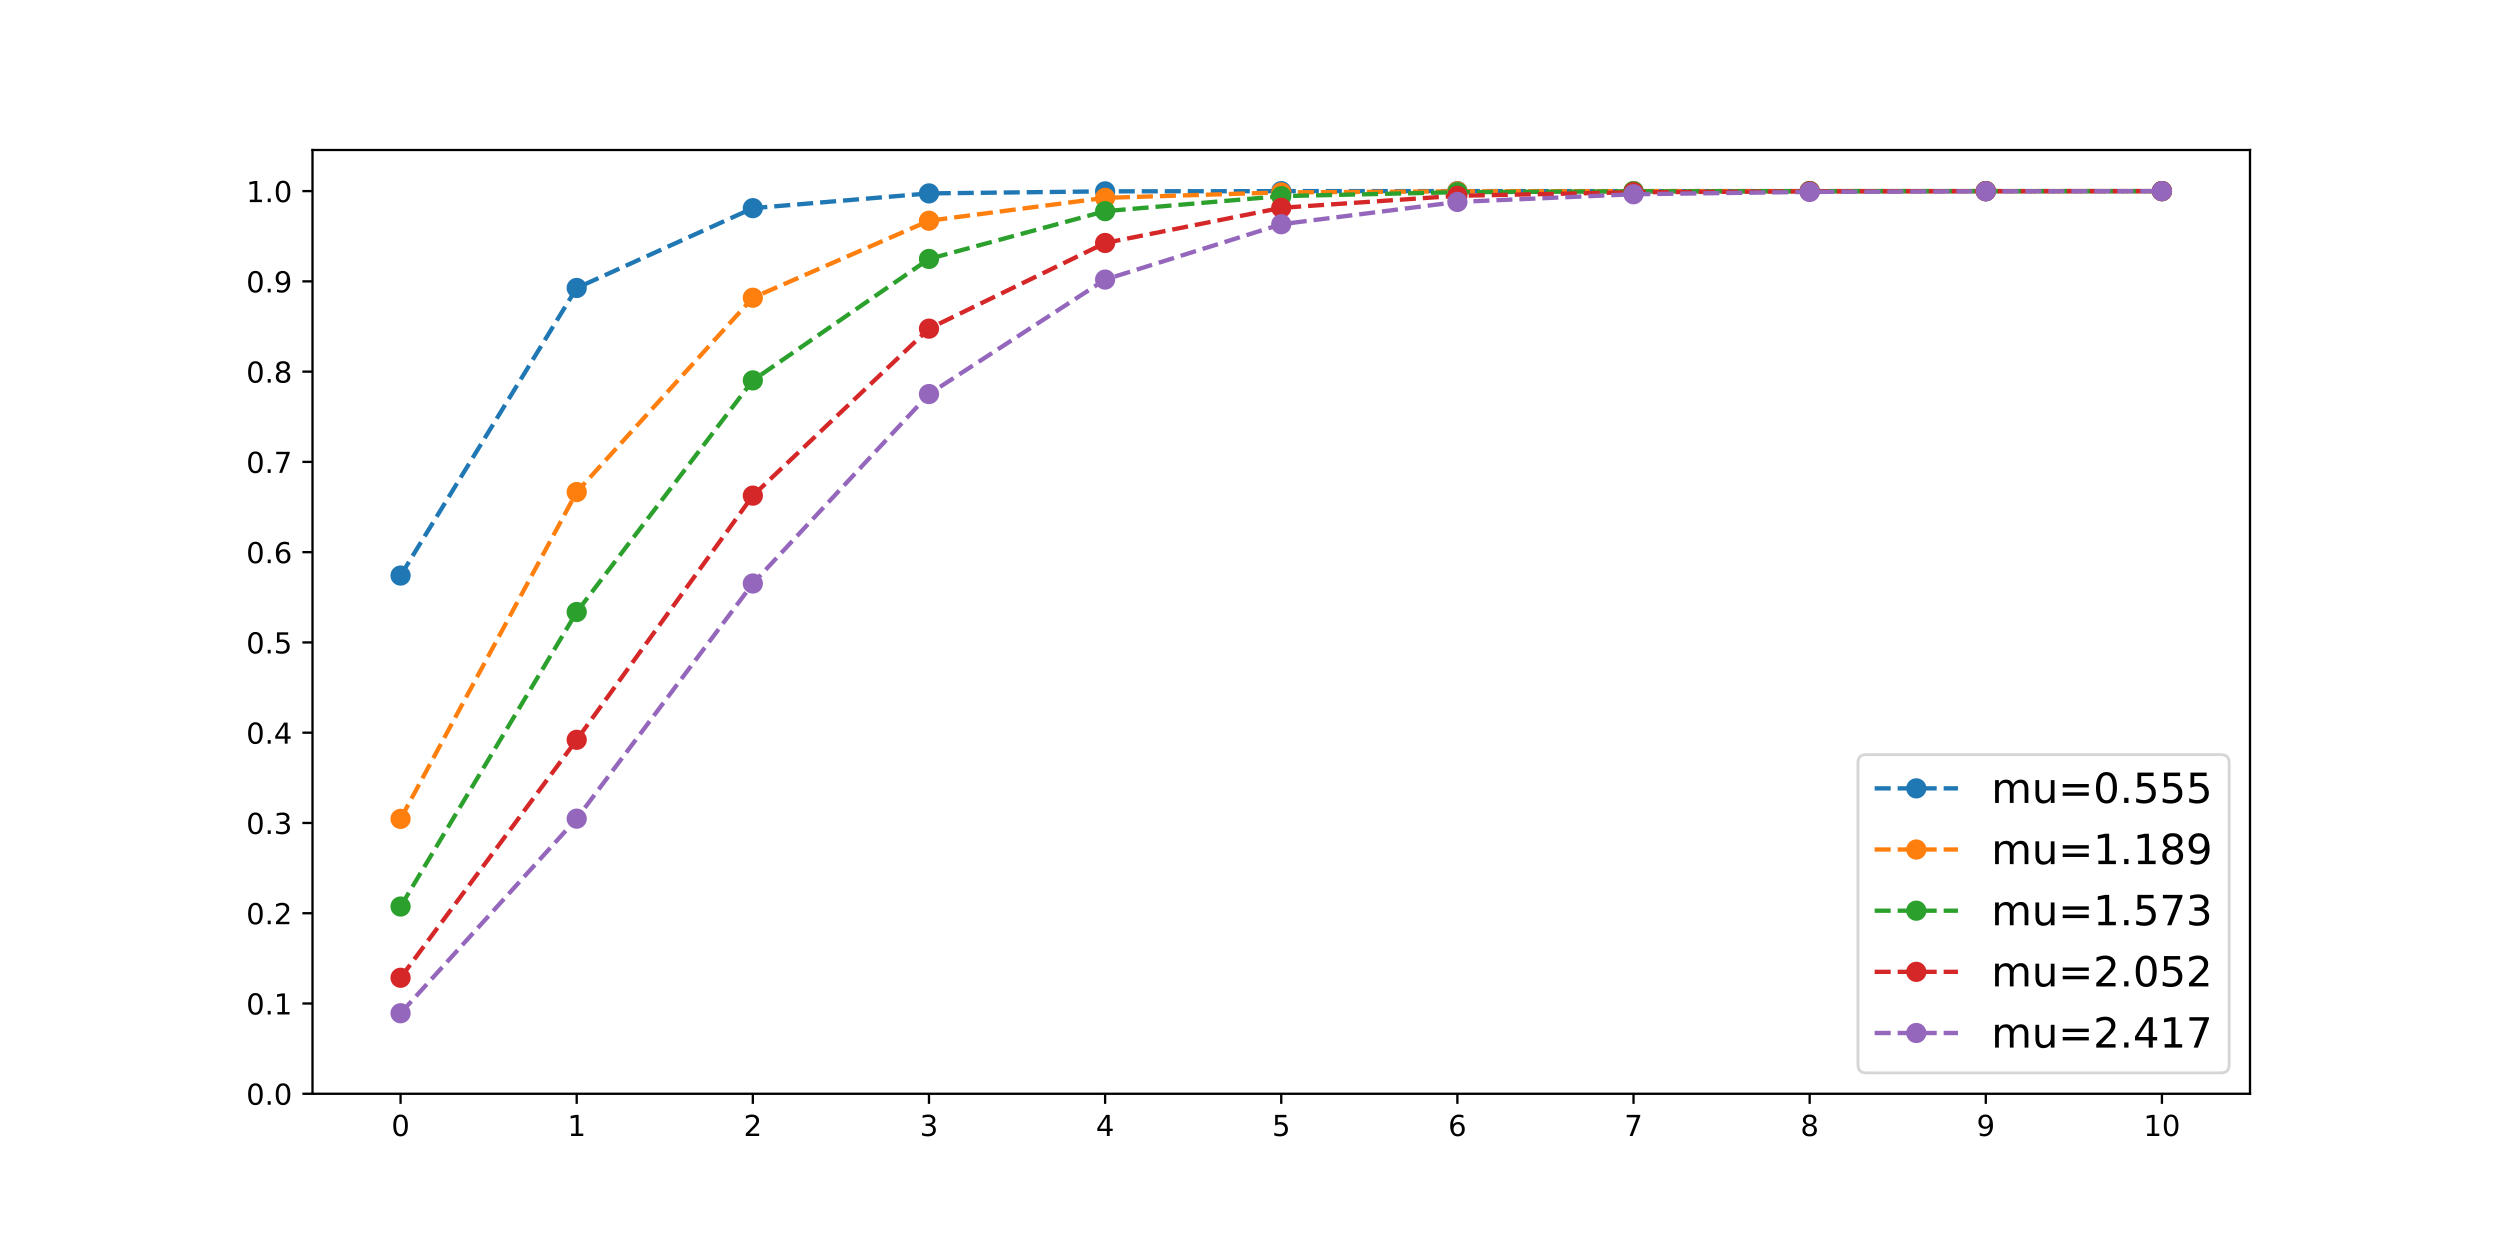 <?xml version="1.0" encoding="utf-8" standalone="no"?>
<!DOCTYPE svg PUBLIC "-//W3C//DTD SVG 1.1//EN"
  "http://www.w3.org/Graphics/SVG/1.1/DTD/svg11.dtd">
<!-- Created with matplotlib (http://matplotlib.org/) -->
<svg height="432pt" version="1.1" viewBox="0 0 864 432" width="864pt" xmlns="http://www.w3.org/2000/svg" xmlns:xlink="http://www.w3.org/1999/xlink">
 <defs>
  <style type="text/css">
*{stroke-linecap:butt;stroke-linejoin:round;}
  </style>
 </defs>
 <g id="figure_1">
  <g id="patch_1">
   <path d="M 0 432 
L 864 432 
L 864 0 
L 0 0 
z
" style="fill:#ffffff;"/>
  </g>
  <g id="axes_1">
   <g id="patch_2">
    <path d="M 108 378 
L 777.6 378 
L 777.6 51.84 
L 108 51.84 
z
" style="fill:#ffffff;"/>
   </g>
   <g id="matplotlib.axis_1">
    <g id="xtick_1">
     <g id="line2d_1">
      <defs>
       <path d="M 0 0 
L 0 3.5 
" id="m559040e10b" style="stroke:#000000;stroke-width:0.8;"/>
      </defs>
      <g>
       <use style="stroke:#000000;stroke-width:0.8;" x="138.436" xlink:href="#m559040e10b" y="378"/>
      </g>
     </g>
     <g id="text_1">
      <!-- 0 -->
      <defs>
       <path d="M 31.781 66.406 
Q 24.172 66.406 20.328 58.906 
Q 16.5 51.422 16.5 36.375 
Q 16.5 21.391 20.328 13.891 
Q 24.172 6.391 31.781 6.391 
Q 39.453 6.391 43.281 13.891 
Q 47.125 21.391 47.125 36.375 
Q 47.125 51.422 43.281 58.906 
Q 39.453 66.406 31.781 66.406 
z
M 31.781 74.219 
Q 44.047 74.219 50.516 64.516 
Q 56.984 54.828 56.984 36.375 
Q 56.984 17.969 50.516 8.266 
Q 44.047 -1.422 31.781 -1.422 
Q 19.531 -1.422 13.062 8.266 
Q 6.594 17.969 6.594 36.375 
Q 6.594 54.828 13.062 64.516 
Q 19.531 74.219 31.781 74.219 
z
" id="DejaVuSans-30"/>
      </defs>
      <g transform="translate(135.255 392.598)scale(0.1 -0.1)">
       <use xlink:href="#DejaVuSans-30"/>
      </g>
     </g>
    </g>
    <g id="xtick_2">
     <g id="line2d_2">
      <g>
       <use style="stroke:#000000;stroke-width:0.8;" x="199.309" xlink:href="#m559040e10b" y="378"/>
      </g>
     </g>
     <g id="text_2">
      <!-- 1 -->
      <defs>
       <path d="M 12.406 8.297 
L 28.516 8.297 
L 28.516 63.922 
L 10.984 60.406 
L 10.984 69.391 
L 28.422 72.906 
L 38.281 72.906 
L 38.281 8.297 
L 54.391 8.297 
L 54.391 0 
L 12.406 0 
z
" id="DejaVuSans-31"/>
      </defs>
      <g transform="translate(196.128 392.598)scale(0.1 -0.1)">
       <use xlink:href="#DejaVuSans-31"/>
      </g>
     </g>
    </g>
    <g id="xtick_3">
     <g id="line2d_3">
      <g>
       <use style="stroke:#000000;stroke-width:0.8;" x="260.182" xlink:href="#m559040e10b" y="378"/>
      </g>
     </g>
     <g id="text_3">
      <!-- 2 -->
      <defs>
       <path d="M 19.188 8.297 
L 53.609 8.297 
L 53.609 0 
L 7.328 0 
L 7.328 8.297 
Q 12.938 14.109 22.625 23.891 
Q 32.328 33.688 34.812 36.531 
Q 39.547 41.844 41.422 45.531 
Q 43.312 49.219 43.312 52.781 
Q 43.312 58.594 39.234 62.25 
Q 35.156 65.922 28.609 65.922 
Q 23.969 65.922 18.812 64.312 
Q 13.672 62.703 7.812 59.422 
L 7.812 69.391 
Q 13.766 71.781 18.938 73 
Q 24.125 74.219 28.422 74.219 
Q 39.75 74.219 46.484 68.547 
Q 53.219 62.891 53.219 53.422 
Q 53.219 48.922 51.531 44.891 
Q 49.859 40.875 45.406 35.406 
Q 44.188 33.984 37.641 27.219 
Q 31.109 20.453 19.188 8.297 
z
" id="DejaVuSans-32"/>
      </defs>
      <g transform="translate(257.001 392.598)scale(0.1 -0.1)">
       <use xlink:href="#DejaVuSans-32"/>
      </g>
     </g>
    </g>
    <g id="xtick_4">
     <g id="line2d_4">
      <g>
       <use style="stroke:#000000;stroke-width:0.8;" x="321.055" xlink:href="#m559040e10b" y="378"/>
      </g>
     </g>
     <g id="text_4">
      <!-- 3 -->
      <defs>
       <path d="M 40.578 39.312 
Q 47.656 37.797 51.625 33 
Q 55.609 28.219 55.609 21.188 
Q 55.609 10.406 48.188 4.484 
Q 40.766 -1.422 27.094 -1.422 
Q 22.516 -1.422 17.656 -0.516 
Q 12.797 0.391 7.625 2.203 
L 7.625 11.719 
Q 11.719 9.328 16.594 8.109 
Q 21.484 6.891 26.812 6.891 
Q 36.078 6.891 40.938 10.547 
Q 45.797 14.203 45.797 21.188 
Q 45.797 27.641 41.281 31.266 
Q 36.766 34.906 28.719 34.906 
L 20.219 34.906 
L 20.219 43.016 
L 29.109 43.016 
Q 36.375 43.016 40.234 45.922 
Q 44.094 48.828 44.094 54.297 
Q 44.094 59.906 40.109 62.906 
Q 36.141 65.922 28.719 65.922 
Q 24.656 65.922 20.016 65.031 
Q 15.375 64.156 9.812 62.312 
L 9.812 71.094 
Q 15.438 72.656 20.344 73.438 
Q 25.25 74.219 29.594 74.219 
Q 40.828 74.219 47.359 69.109 
Q 53.906 64.016 53.906 55.328 
Q 53.906 49.266 50.438 45.094 
Q 46.969 40.922 40.578 39.312 
z
" id="DejaVuSans-33"/>
      </defs>
      <g transform="translate(317.873 392.598)scale(0.1 -0.1)">
       <use xlink:href="#DejaVuSans-33"/>
      </g>
     </g>
    </g>
    <g id="xtick_5">
     <g id="line2d_5">
      <g>
       <use style="stroke:#000000;stroke-width:0.8;" x="381.927" xlink:href="#m559040e10b" y="378"/>
      </g>
     </g>
     <g id="text_5">
      <!-- 4 -->
      <defs>
       <path d="M 37.797 64.312 
L 12.891 25.391 
L 37.797 25.391 
z
M 35.203 72.906 
L 47.609 72.906 
L 47.609 25.391 
L 58.016 25.391 
L 58.016 17.188 
L 47.609 17.188 
L 47.609 0 
L 37.797 0 
L 37.797 17.188 
L 4.891 17.188 
L 4.891 26.703 
z
" id="DejaVuSans-34"/>
      </defs>
      <g transform="translate(378.746 392.598)scale(0.1 -0.1)">
       <use xlink:href="#DejaVuSans-34"/>
      </g>
     </g>
    </g>
    <g id="xtick_6">
     <g id="line2d_6">
      <g>
       <use style="stroke:#000000;stroke-width:0.8;" x="442.8" xlink:href="#m559040e10b" y="378"/>
      </g>
     </g>
     <g id="text_6">
      <!-- 5 -->
      <defs>
       <path d="M 10.797 72.906 
L 49.516 72.906 
L 49.516 64.594 
L 19.828 64.594 
L 19.828 46.734 
Q 21.969 47.469 24.109 47.828 
Q 26.266 48.188 28.422 48.188 
Q 40.625 48.188 47.75 41.5 
Q 54.891 34.812 54.891 23.391 
Q 54.891 11.625 47.562 5.094 
Q 40.234 -1.422 26.906 -1.422 
Q 22.312 -1.422 17.547 -0.641 
Q 12.797 0.141 7.719 1.703 
L 7.719 11.625 
Q 12.109 9.234 16.797 8.062 
Q 21.484 6.891 26.703 6.891 
Q 35.156 6.891 40.078 11.328 
Q 45.016 15.766 45.016 23.391 
Q 45.016 31 40.078 35.438 
Q 35.156 39.891 26.703 39.891 
Q 22.75 39.891 18.812 39.016 
Q 14.891 38.141 10.797 36.281 
z
" id="DejaVuSans-35"/>
      </defs>
      <g transform="translate(439.619 392.598)scale(0.1 -0.1)">
       <use xlink:href="#DejaVuSans-35"/>
      </g>
     </g>
    </g>
    <g id="xtick_7">
     <g id="line2d_7">
      <g>
       <use style="stroke:#000000;stroke-width:0.8;" x="503.673" xlink:href="#m559040e10b" y="378"/>
      </g>
     </g>
     <g id="text_7">
      <!-- 6 -->
      <defs>
       <path d="M 33.016 40.375 
Q 26.375 40.375 22.484 35.828 
Q 18.609 31.297 18.609 23.391 
Q 18.609 15.531 22.484 10.953 
Q 26.375 6.391 33.016 6.391 
Q 39.656 6.391 43.531 10.953 
Q 47.406 15.531 47.406 23.391 
Q 47.406 31.297 43.531 35.828 
Q 39.656 40.375 33.016 40.375 
z
M 52.594 71.297 
L 52.594 62.312 
Q 48.875 64.062 45.094 64.984 
Q 41.312 65.922 37.594 65.922 
Q 27.828 65.922 22.672 59.328 
Q 17.531 52.734 16.797 39.406 
Q 19.672 43.656 24.016 45.922 
Q 28.375 48.188 33.594 48.188 
Q 44.578 48.188 50.953 41.516 
Q 57.328 34.859 57.328 23.391 
Q 57.328 12.156 50.688 5.359 
Q 44.047 -1.422 33.016 -1.422 
Q 20.359 -1.422 13.672 8.266 
Q 6.984 17.969 6.984 36.375 
Q 6.984 53.656 15.188 63.938 
Q 23.391 74.219 37.203 74.219 
Q 40.922 74.219 44.703 73.484 
Q 48.484 72.75 52.594 71.297 
z
" id="DejaVuSans-36"/>
      </defs>
      <g transform="translate(500.491 392.598)scale(0.1 -0.1)">
       <use xlink:href="#DejaVuSans-36"/>
      </g>
     </g>
    </g>
    <g id="xtick_8">
     <g id="line2d_8">
      <g>
       <use style="stroke:#000000;stroke-width:0.8;" x="564.545" xlink:href="#m559040e10b" y="378"/>
      </g>
     </g>
     <g id="text_8">
      <!-- 7 -->
      <defs>
       <path d="M 8.203 72.906 
L 55.078 72.906 
L 55.078 68.703 
L 28.609 0 
L 18.312 0 
L 43.219 64.594 
L 8.203 64.594 
z
" id="DejaVuSans-37"/>
      </defs>
      <g transform="translate(561.364 392.598)scale(0.1 -0.1)">
       <use xlink:href="#DejaVuSans-37"/>
      </g>
     </g>
    </g>
    <g id="xtick_9">
     <g id="line2d_9">
      <g>
       <use style="stroke:#000000;stroke-width:0.8;" x="625.418" xlink:href="#m559040e10b" y="378"/>
      </g>
     </g>
     <g id="text_9">
      <!-- 8 -->
      <defs>
       <path d="M 31.781 34.625 
Q 24.75 34.625 20.719 30.859 
Q 16.703 27.094 16.703 20.516 
Q 16.703 13.922 20.719 10.156 
Q 24.75 6.391 31.781 6.391 
Q 38.812 6.391 42.859 10.172 
Q 46.922 13.969 46.922 20.516 
Q 46.922 27.094 42.891 30.859 
Q 38.875 34.625 31.781 34.625 
z
M 21.922 38.812 
Q 15.578 40.375 12.031 44.719 
Q 8.5 49.078 8.5 55.328 
Q 8.5 64.062 14.719 69.141 
Q 20.953 74.219 31.781 74.219 
Q 42.672 74.219 48.875 69.141 
Q 55.078 64.062 55.078 55.328 
Q 55.078 49.078 51.531 44.719 
Q 48 40.375 41.703 38.812 
Q 48.828 37.156 52.797 32.312 
Q 56.781 27.484 56.781 20.516 
Q 56.781 9.906 50.312 4.234 
Q 43.844 -1.422 31.781 -1.422 
Q 19.734 -1.422 13.25 4.234 
Q 6.781 9.906 6.781 20.516 
Q 6.781 27.484 10.781 32.312 
Q 14.797 37.156 21.922 38.812 
z
M 18.312 54.391 
Q 18.312 48.734 21.844 45.562 
Q 25.391 42.391 31.781 42.391 
Q 38.141 42.391 41.719 45.562 
Q 45.312 48.734 45.312 54.391 
Q 45.312 60.062 41.719 63.234 
Q 38.141 66.406 31.781 66.406 
Q 25.391 66.406 21.844 63.234 
Q 18.312 60.062 18.312 54.391 
z
" id="DejaVuSans-38"/>
      </defs>
      <g transform="translate(622.237 392.598)scale(0.1 -0.1)">
       <use xlink:href="#DejaVuSans-38"/>
      </g>
     </g>
    </g>
    <g id="xtick_10">
     <g id="line2d_10">
      <g>
       <use style="stroke:#000000;stroke-width:0.8;" x="686.291" xlink:href="#m559040e10b" y="378"/>
      </g>
     </g>
     <g id="text_10">
      <!-- 9 -->
      <defs>
       <path d="M 10.984 1.516 
L 10.984 10.5 
Q 14.703 8.734 18.5 7.812 
Q 22.312 6.891 25.984 6.891 
Q 35.75 6.891 40.891 13.453 
Q 46.047 20.016 46.781 33.406 
Q 43.953 29.203 39.594 26.953 
Q 35.25 24.703 29.984 24.703 
Q 19.047 24.703 12.672 31.312 
Q 6.297 37.938 6.297 49.422 
Q 6.297 60.641 12.938 67.422 
Q 19.578 74.219 30.609 74.219 
Q 43.266 74.219 49.922 64.516 
Q 56.594 54.828 56.594 36.375 
Q 56.594 19.141 48.406 8.859 
Q 40.234 -1.422 26.422 -1.422 
Q 22.703 -1.422 18.891 -0.688 
Q 15.094 0.047 10.984 1.516 
z
M 30.609 32.422 
Q 37.25 32.422 41.125 36.953 
Q 45.016 41.5 45.016 49.422 
Q 45.016 57.281 41.125 61.844 
Q 37.25 66.406 30.609 66.406 
Q 23.969 66.406 20.094 61.844 
Q 16.219 57.281 16.219 49.422 
Q 16.219 41.5 20.094 36.953 
Q 23.969 32.422 30.609 32.422 
z
" id="DejaVuSans-39"/>
      </defs>
      <g transform="translate(683.11 392.598)scale(0.1 -0.1)">
       <use xlink:href="#DejaVuSans-39"/>
      </g>
     </g>
    </g>
    <g id="xtick_11">
     <g id="line2d_11">
      <g>
       <use style="stroke:#000000;stroke-width:0.8;" x="747.164" xlink:href="#m559040e10b" y="378"/>
      </g>
     </g>
     <g id="text_11">
      <!-- 10 -->
      <g transform="translate(740.801 392.598)scale(0.1 -0.1)">
       <use xlink:href="#DejaVuSans-31"/>
       <use x="63.623" xlink:href="#DejaVuSans-30"/>
      </g>
     </g>
    </g>
   </g>
   <g id="matplotlib.axis_2">
    <g id="ytick_1">
     <g id="line2d_12">
      <defs>
       <path d="M 0 0 
L -3.5 0 
" id="m3cfc281a8f" style="stroke:#000000;stroke-width:0.8;"/>
      </defs>
      <g>
       <use style="stroke:#000000;stroke-width:0.8;" x="108" xlink:href="#m3cfc281a8f" y="378"/>
      </g>
     </g>
     <g id="text_12">
      <!-- 0.0 -->
      <defs>
       <path d="M 10.688 12.406 
L 21 12.406 
L 21 0 
L 10.688 0 
z
" id="DejaVuSans-2e"/>
      </defs>
      <g transform="translate(85.097 381.799)scale(0.1 -0.1)">
       <use xlink:href="#DejaVuSans-30"/>
       <use x="63.623" xlink:href="#DejaVuSans-2e"/>
       <use x="95.41" xlink:href="#DejaVuSans-30"/>
      </g>
     </g>
    </g>
    <g id="ytick_2">
     <g id="line2d_13">
      <g>
       <use style="stroke:#000000;stroke-width:0.8;" x="108" xlink:href="#m3cfc281a8f" y="346.805"/>
      </g>
     </g>
     <g id="text_13">
      <!-- 0.1 -->
      <g transform="translate(85.097 350.604)scale(0.1 -0.1)">
       <use xlink:href="#DejaVuSans-30"/>
       <use x="63.623" xlink:href="#DejaVuSans-2e"/>
       <use x="95.41" xlink:href="#DejaVuSans-31"/>
      </g>
     </g>
    </g>
    <g id="ytick_3">
     <g id="line2d_14">
      <g>
       <use style="stroke:#000000;stroke-width:0.8;" x="108" xlink:href="#m3cfc281a8f" y="315.609"/>
      </g>
     </g>
     <g id="text_14">
      <!-- 0.2 -->
      <g transform="translate(85.097 319.409)scale(0.1 -0.1)">
       <use xlink:href="#DejaVuSans-30"/>
       <use x="63.623" xlink:href="#DejaVuSans-2e"/>
       <use x="95.41" xlink:href="#DejaVuSans-32"/>
      </g>
     </g>
    </g>
    <g id="ytick_4">
     <g id="line2d_15">
      <g>
       <use style="stroke:#000000;stroke-width:0.8;" x="108" xlink:href="#m3cfc281a8f" y="284.414"/>
      </g>
     </g>
     <g id="text_15">
      <!-- 0.3 -->
      <g transform="translate(85.097 288.213)scale(0.1 -0.1)">
       <use xlink:href="#DejaVuSans-30"/>
       <use x="63.623" xlink:href="#DejaVuSans-2e"/>
       <use x="95.41" xlink:href="#DejaVuSans-33"/>
      </g>
     </g>
    </g>
    <g id="ytick_5">
     <g id="line2d_16">
      <g>
       <use style="stroke:#000000;stroke-width:0.8;" x="108" xlink:href="#m3cfc281a8f" y="253.219"/>
      </g>
     </g>
     <g id="text_16">
      <!-- 0.4 -->
      <g transform="translate(85.097 257.018)scale(0.1 -0.1)">
       <use xlink:href="#DejaVuSans-30"/>
       <use x="63.623" xlink:href="#DejaVuSans-2e"/>
       <use x="95.41" xlink:href="#DejaVuSans-34"/>
      </g>
     </g>
    </g>
    <g id="ytick_6">
     <g id="line2d_17">
      <g>
       <use style="stroke:#000000;stroke-width:0.8;" x="108" xlink:href="#m3cfc281a8f" y="222.023"/>
      </g>
     </g>
     <g id="text_17">
      <!-- 0.5 -->
      <g transform="translate(85.097 225.822)scale(0.1 -0.1)">
       <use xlink:href="#DejaVuSans-30"/>
       <use x="63.623" xlink:href="#DejaVuSans-2e"/>
       <use x="95.41" xlink:href="#DejaVuSans-35"/>
      </g>
     </g>
    </g>
    <g id="ytick_7">
     <g id="line2d_18">
      <g>
       <use style="stroke:#000000;stroke-width:0.8;" x="108" xlink:href="#m3cfc281a8f" y="190.828"/>
      </g>
     </g>
     <g id="text_18">
      <!-- 0.6 -->
      <g transform="translate(85.097 194.627)scale(0.1 -0.1)">
       <use xlink:href="#DejaVuSans-30"/>
       <use x="63.623" xlink:href="#DejaVuSans-2e"/>
       <use x="95.41" xlink:href="#DejaVuSans-36"/>
      </g>
     </g>
    </g>
    <g id="ytick_8">
     <g id="line2d_19">
      <g>
       <use style="stroke:#000000;stroke-width:0.8;" x="108" xlink:href="#m3cfc281a8f" y="159.633"/>
      </g>
     </g>
     <g id="text_19">
      <!-- 0.7 -->
      <g transform="translate(85.097 163.432)scale(0.1 -0.1)">
       <use xlink:href="#DejaVuSans-30"/>
       <use x="63.623" xlink:href="#DejaVuSans-2e"/>
       <use x="95.41" xlink:href="#DejaVuSans-37"/>
      </g>
     </g>
    </g>
    <g id="ytick_9">
     <g id="line2d_20">
      <g>
       <use style="stroke:#000000;stroke-width:0.8;" x="108" xlink:href="#m3cfc281a8f" y="128.437"/>
      </g>
     </g>
     <g id="text_20">
      <!-- 0.8 -->
      <g transform="translate(85.097 132.236)scale(0.1 -0.1)">
       <use xlink:href="#DejaVuSans-30"/>
       <use x="63.623" xlink:href="#DejaVuSans-2e"/>
       <use x="95.41" xlink:href="#DejaVuSans-38"/>
      </g>
     </g>
    </g>
    <g id="ytick_10">
     <g id="line2d_21">
      <g>
       <use style="stroke:#000000;stroke-width:0.8;" x="108" xlink:href="#m3cfc281a8f" y="97.242"/>
      </g>
     </g>
     <g id="text_21">
      <!-- 0.9 -->
      <g transform="translate(85.097 101.041)scale(0.1 -0.1)">
       <use xlink:href="#DejaVuSans-30"/>
       <use x="63.623" xlink:href="#DejaVuSans-2e"/>
       <use x="95.41" xlink:href="#DejaVuSans-39"/>
      </g>
     </g>
    </g>
    <g id="ytick_11">
     <g id="line2d_22">
      <g>
       <use style="stroke:#000000;stroke-width:0.8;" x="108" xlink:href="#m3cfc281a8f" y="66.047"/>
      </g>
     </g>
     <g id="text_22">
      <!-- 1.0 -->
      <g transform="translate(85.097 69.846)scale(0.1 -0.1)">
       <use xlink:href="#DejaVuSans-31"/>
       <use x="63.623" xlink:href="#DejaVuSans-2e"/>
       <use x="95.41" xlink:href="#DejaVuSans-30"/>
      </g>
     </g>
    </g>
   </g>
   <g id="line2d_23">
    <path clip-path="url(#p7edc6886a0)" d="M 138.436 198.916 
L 199.309 99.525 
L 260.182 71.943 
L 321.055 66.841 
L 381.927 66.133 
L 442.8 66.054 
L 503.673 66.047 
L 564.545 66.047 
L 625.418 66.047 
L 686.291 66.047 
L 747.164 66.047 
" style="fill:none;stroke:#1f77b4;stroke-dasharray:5.55,2.4;stroke-dashoffset:0;stroke-width:1.5;"/>
    <defs>
     <path d="M 0 3 
C 0.796 3 1.559 2.684 2.121 2.121 
C 2.684 1.559 3 0.796 3 0 
C 3 -0.796 2.684 -1.559 2.121 -2.121 
C 1.559 -2.684 0.796 -3 0 -3 
C -0.796 -3 -1.559 -2.684 -2.121 -2.121 
C -2.684 -1.559 -3 -0.796 -3 0 
C -3 0.796 -2.684 1.559 -2.121 2.121 
C -1.559 2.684 -0.796 3 0 3 
z
" id="mac34701005" style="stroke:#1f77b4;"/>
    </defs>
    <g clip-path="url(#p7edc6886a0)">
     <use style="fill:#1f77b4;stroke:#1f77b4;" x="138.436" xlink:href="#mac34701005" y="198.916"/>
     <use style="fill:#1f77b4;stroke:#1f77b4;" x="199.309" xlink:href="#mac34701005" y="99.525"/>
     <use style="fill:#1f77b4;stroke:#1f77b4;" x="260.182" xlink:href="#mac34701005" y="71.943"/>
     <use style="fill:#1f77b4;stroke:#1f77b4;" x="321.055" xlink:href="#mac34701005" y="66.841"/>
     <use style="fill:#1f77b4;stroke:#1f77b4;" x="381.927" xlink:href="#mac34701005" y="66.133"/>
     <use style="fill:#1f77b4;stroke:#1f77b4;" x="442.8" xlink:href="#mac34701005" y="66.054"/>
     <use style="fill:#1f77b4;stroke:#1f77b4;" x="503.673" xlink:href="#mac34701005" y="66.047"/>
     <use style="fill:#1f77b4;stroke:#1f77b4;" x="564.545" xlink:href="#mac34701005" y="66.047"/>
     <use style="fill:#1f77b4;stroke:#1f77b4;" x="625.418" xlink:href="#mac34701005" y="66.047"/>
     <use style="fill:#1f77b4;stroke:#1f77b4;" x="686.291" xlink:href="#mac34701005" y="66.047"/>
     <use style="fill:#1f77b4;stroke:#1f77b4;" x="747.164" xlink:href="#mac34701005" y="66.047"/>
    </g>
   </g>
   <g id="line2d_24">
    <path clip-path="url(#p7edc6886a0)" d="M 138.436 283.002 
L 199.309 170.05 
L 260.182 102.9 
L 321.055 76.286 
L 381.927 68.375 
L 442.8 66.493 
L 503.673 66.121 
L 564.545 66.057 
L 625.418 66.048 
L 686.291 66.047 
L 747.164 66.047 
" style="fill:none;stroke:#ff7f0e;stroke-dasharray:5.55,2.4;stroke-dashoffset:0;stroke-width:1.5;"/>
    <defs>
     <path d="M 0 3 
C 0.796 3 1.559 2.684 2.121 2.121 
C 2.684 1.559 3 0.796 3 0 
C 3 -0.796 2.684 -1.559 2.121 -2.121 
C 1.559 -2.684 0.796 -3 0 -3 
C -0.796 -3 -1.559 -2.684 -2.121 -2.121 
C -2.684 -1.559 -3 -0.796 -3 0 
C -3 0.796 -2.684 1.559 -2.121 2.121 
C -1.559 2.684 -0.796 3 0 3 
z
" id="m83c9bcfd6c" style="stroke:#ff7f0e;"/>
    </defs>
    <g clip-path="url(#p7edc6886a0)">
     <use style="fill:#ff7f0e;stroke:#ff7f0e;" x="138.436" xlink:href="#m83c9bcfd6c" y="283.002"/>
     <use style="fill:#ff7f0e;stroke:#ff7f0e;" x="199.309" xlink:href="#m83c9bcfd6c" y="170.05"/>
     <use style="fill:#ff7f0e;stroke:#ff7f0e;" x="260.182" xlink:href="#m83c9bcfd6c" y="102.9"/>
     <use style="fill:#ff7f0e;stroke:#ff7f0e;" x="321.055" xlink:href="#m83c9bcfd6c" y="76.286"/>
     <use style="fill:#ff7f0e;stroke:#ff7f0e;" x="381.927" xlink:href="#m83c9bcfd6c" y="68.375"/>
     <use style="fill:#ff7f0e;stroke:#ff7f0e;" x="442.8" xlink:href="#m83c9bcfd6c" y="66.493"/>
     <use style="fill:#ff7f0e;stroke:#ff7f0e;" x="503.673" xlink:href="#m83c9bcfd6c" y="66.121"/>
     <use style="fill:#ff7f0e;stroke:#ff7f0e;" x="564.545" xlink:href="#m83c9bcfd6c" y="66.057"/>
     <use style="fill:#ff7f0e;stroke:#ff7f0e;" x="625.418" xlink:href="#m83c9bcfd6c" y="66.048"/>
     <use style="fill:#ff7f0e;stroke:#ff7f0e;" x="686.291" xlink:href="#m83c9bcfd6c" y="66.047"/>
     <use style="fill:#ff7f0e;stroke:#ff7f0e;" x="747.164" xlink:href="#m83c9bcfd6c" y="66.047"/>
    </g>
   </g>
   <g id="line2d_25">
    <path clip-path="url(#p7edc6886a0)" d="M 138.436 313.294 
L 199.309 211.511 
L 260.182 131.459 
L 321.055 89.486 
L 381.927 72.979 
L 442.8 67.786 
L 503.673 66.425 
L 564.545 66.119 
L 625.418 66.059 
L 686.291 66.048 
L 747.164 66.047 
" style="fill:none;stroke:#2ca02c;stroke-dasharray:5.55,2.4;stroke-dashoffset:0;stroke-width:1.5;"/>
    <defs>
     <path d="M 0 3 
C 0.796 3 1.559 2.684 2.121 2.121 
C 2.684 1.559 3 0.796 3 0 
C 3 -0.796 2.684 -1.559 2.121 -2.121 
C 1.559 -2.684 0.796 -3 0 -3 
C -0.796 -3 -1.559 -2.684 -2.121 -2.121 
C -2.684 -1.559 -3 -0.796 -3 0 
C -3 0.796 -2.684 1.559 -2.121 2.121 
C -1.559 2.684 -0.796 3 0 3 
z
" id="mfdf2deb575" style="stroke:#2ca02c;"/>
    </defs>
    <g clip-path="url(#p7edc6886a0)">
     <use style="fill:#2ca02c;stroke:#2ca02c;" x="138.436" xlink:href="#mfdf2deb575" y="313.294"/>
     <use style="fill:#2ca02c;stroke:#2ca02c;" x="199.309" xlink:href="#mfdf2deb575" y="211.511"/>
     <use style="fill:#2ca02c;stroke:#2ca02c;" x="260.182" xlink:href="#mfdf2deb575" y="131.459"/>
     <use style="fill:#2ca02c;stroke:#2ca02c;" x="321.055" xlink:href="#mfdf2deb575" y="89.486"/>
     <use style="fill:#2ca02c;stroke:#2ca02c;" x="381.927" xlink:href="#mfdf2deb575" y="72.979"/>
     <use style="fill:#2ca02c;stroke:#2ca02c;" x="442.8" xlink:href="#mfdf2deb575" y="67.786"/>
     <use style="fill:#2ca02c;stroke:#2ca02c;" x="503.673" xlink:href="#mfdf2deb575" y="66.425"/>
     <use style="fill:#2ca02c;stroke:#2ca02c;" x="564.545" xlink:href="#mfdf2deb575" y="66.119"/>
     <use style="fill:#2ca02c;stroke:#2ca02c;" x="625.418" xlink:href="#mfdf2deb575" y="66.059"/>
     <use style="fill:#2ca02c;stroke:#2ca02c;" x="686.291" xlink:href="#mfdf2deb575" y="66.048"/>
     <use style="fill:#2ca02c;stroke:#2ca02c;" x="747.164" xlink:href="#mfdf2deb575" y="66.047"/>
    </g>
   </g>
   <g id="line2d_26">
    <path clip-path="url(#p7edc6886a0)" d="M 138.436 337.921 
L 199.309 255.679 
L 260.182 171.298 
L 321.055 113.582 
L 381.927 83.973 
L 442.8 71.822 
L 503.673 67.666 
L 564.545 66.448 
L 625.418 66.136 
L 686.291 66.064 
L 747.164 66.05 
" style="fill:none;stroke:#d62728;stroke-dasharray:5.55,2.4;stroke-dashoffset:0;stroke-width:1.5;"/>
    <defs>
     <path d="M 0 3 
C 0.796 3 1.559 2.684 2.121 2.121 
C 2.684 1.559 3 0.796 3 0 
C 3 -0.796 2.684 -1.559 2.121 -2.121 
C 1.559 -2.684 0.796 -3 0 -3 
C -0.796 -3 -1.559 -2.684 -2.121 -2.121 
C -2.684 -1.559 -3 -0.796 -3 0 
C -3 0.796 -2.684 1.559 -2.121 2.121 
C -1.559 2.684 -0.796 3 0 3 
z
" id="me672aa84e1" style="stroke:#d62728;"/>
    </defs>
    <g clip-path="url(#p7edc6886a0)">
     <use style="fill:#d62728;stroke:#d62728;" x="138.436" xlink:href="#me672aa84e1" y="337.921"/>
     <use style="fill:#d62728;stroke:#d62728;" x="199.309" xlink:href="#me672aa84e1" y="255.679"/>
     <use style="fill:#d62728;stroke:#d62728;" x="260.182" xlink:href="#me672aa84e1" y="171.298"/>
     <use style="fill:#d62728;stroke:#d62728;" x="321.055" xlink:href="#me672aa84e1" y="113.582"/>
     <use style="fill:#d62728;stroke:#d62728;" x="381.927" xlink:href="#me672aa84e1" y="83.973"/>
     <use style="fill:#d62728;stroke:#d62728;" x="442.8" xlink:href="#me672aa84e1" y="71.822"/>
     <use style="fill:#d62728;stroke:#d62728;" x="503.673" xlink:href="#me672aa84e1" y="67.666"/>
     <use style="fill:#d62728;stroke:#d62728;" x="564.545" xlink:href="#me672aa84e1" y="66.448"/>
     <use style="fill:#d62728;stroke:#d62728;" x="625.418" xlink:href="#me672aa84e1" y="66.136"/>
     <use style="fill:#d62728;stroke:#d62728;" x="686.291" xlink:href="#me672aa84e1" y="66.064"/>
     <use style="fill:#d62728;stroke:#d62728;" x="747.164" xlink:href="#me672aa84e1" y="66.05"/>
    </g>
   </g>
   <g id="line2d_27">
    <path clip-path="url(#p7edc6886a0)" d="M 138.436 350.177 
L 199.309 282.93 
L 260.182 201.661 
L 321.055 136.185 
L 381.927 96.622 
L 442.8 77.497 
L 503.673 69.793 
L 564.545 67.133 
L 625.418 66.329 
L 686.291 66.113 
L 747.164 66.061 
" style="fill:none;stroke:#9467bd;stroke-dasharray:5.55,2.4;stroke-dashoffset:0;stroke-width:1.5;"/>
    <defs>
     <path d="M 0 3 
C 0.796 3 1.559 2.684 2.121 2.121 
C 2.684 1.559 3 0.796 3 0 
C 3 -0.796 2.684 -1.559 2.121 -2.121 
C 1.559 -2.684 0.796 -3 0 -3 
C -0.796 -3 -1.559 -2.684 -2.121 -2.121 
C -2.684 -1.559 -3 -0.796 -3 0 
C -3 0.796 -2.684 1.559 -2.121 2.121 
C -1.559 2.684 -0.796 3 0 3 
z
" id="m6f2774395f" style="stroke:#9467bd;"/>
    </defs>
    <g clip-path="url(#p7edc6886a0)">
     <use style="fill:#9467bd;stroke:#9467bd;" x="138.436" xlink:href="#m6f2774395f" y="350.177"/>
     <use style="fill:#9467bd;stroke:#9467bd;" x="199.309" xlink:href="#m6f2774395f" y="282.93"/>
     <use style="fill:#9467bd;stroke:#9467bd;" x="260.182" xlink:href="#m6f2774395f" y="201.661"/>
     <use style="fill:#9467bd;stroke:#9467bd;" x="321.055" xlink:href="#m6f2774395f" y="136.185"/>
     <use style="fill:#9467bd;stroke:#9467bd;" x="381.927" xlink:href="#m6f2774395f" y="96.622"/>
     <use style="fill:#9467bd;stroke:#9467bd;" x="442.8" xlink:href="#m6f2774395f" y="77.497"/>
     <use style="fill:#9467bd;stroke:#9467bd;" x="503.673" xlink:href="#m6f2774395f" y="69.793"/>
     <use style="fill:#9467bd;stroke:#9467bd;" x="564.545" xlink:href="#m6f2774395f" y="67.133"/>
     <use style="fill:#9467bd;stroke:#9467bd;" x="625.418" xlink:href="#m6f2774395f" y="66.329"/>
     <use style="fill:#9467bd;stroke:#9467bd;" x="686.291" xlink:href="#m6f2774395f" y="66.113"/>
     <use style="fill:#9467bd;stroke:#9467bd;" x="747.164" xlink:href="#m6f2774395f" y="66.061"/>
    </g>
   </g>
   <g id="patch_3">
    <path d="M 108 378 
L 108 51.84 
" style="fill:none;stroke:#000000;stroke-linecap:square;stroke-linejoin:miter;stroke-width:0.8;"/>
   </g>
   <g id="patch_4">
    <path d="M 777.6 378 
L 777.6 51.84 
" style="fill:none;stroke:#000000;stroke-linecap:square;stroke-linejoin:miter;stroke-width:0.8;"/>
   </g>
   <g id="patch_5">
    <path d="M 108 378 
L 777.6 378 
" style="fill:none;stroke:#000000;stroke-linecap:square;stroke-linejoin:miter;stroke-width:0.8;"/>
   </g>
   <g id="patch_6">
    <path d="M 108 51.84 
L 777.6 51.84 
" style="fill:none;stroke:#000000;stroke-linecap:square;stroke-linejoin:miter;stroke-width:0.8;"/>
   </g>
   <g id="legend_1">
    <g id="patch_7">
     <path d="M 644.996 370.8 
L 767.52 370.8 
Q 770.4 370.8 770.4 367.92 
L 770.4 263.678 
Q 770.4 260.798 767.52 260.798 
L 644.996 260.798 
Q 642.116 260.798 642.116 263.678 
L 642.116 367.92 
Q 642.116 370.8 644.996 370.8 
z
" style="fill:#ffffff;opacity:0.8;stroke:#cccccc;stroke-linejoin:miter;"/>
    </g>
    <g id="line2d_28">
     <path d="M 647.876 272.459 
L 676.676 272.459 
" style="fill:none;stroke:#1f77b4;stroke-dasharray:5.55,2.4;stroke-dashoffset:0;stroke-width:1.5;"/>
    </g>
    <g id="line2d_29">
     <g>
      <use style="fill:#1f77b4;stroke:#1f77b4;" x="662.276" xlink:href="#mac34701005" y="272.459"/>
     </g>
    </g>
    <g id="text_23">
     <!-- mu=0.555 -->
     <defs>
      <path d="M 52 44.188 
Q 55.375 50.25 60.062 53.125 
Q 64.75 56 71.094 56 
Q 79.641 56 84.281 50.016 
Q 88.922 44.047 88.922 33.016 
L 88.922 0 
L 79.891 0 
L 79.891 32.719 
Q 79.891 40.578 77.094 44.375 
Q 74.312 48.188 68.609 48.188 
Q 61.625 48.188 57.562 43.547 
Q 53.516 38.922 53.516 30.906 
L 53.516 0 
L 44.484 0 
L 44.484 32.719 
Q 44.484 40.625 41.703 44.406 
Q 38.922 48.188 33.109 48.188 
Q 26.219 48.188 22.156 43.531 
Q 18.109 38.875 18.109 30.906 
L 18.109 0 
L 9.078 0 
L 9.078 54.688 
L 18.109 54.688 
L 18.109 46.188 
Q 21.188 51.219 25.484 53.609 
Q 29.781 56 35.688 56 
Q 41.656 56 45.828 52.969 
Q 50 49.953 52 44.188 
z
" id="DejaVuSans-6d"/>
      <path d="M 8.5 21.578 
L 8.5 54.688 
L 17.484 54.688 
L 17.484 21.922 
Q 17.484 14.156 20.5 10.266 
Q 23.531 6.391 29.594 6.391 
Q 36.859 6.391 41.078 11.031 
Q 45.312 15.672 45.312 23.688 
L 45.312 54.688 
L 54.297 54.688 
L 54.297 0 
L 45.312 0 
L 45.312 8.406 
Q 42.047 3.422 37.719 1 
Q 33.406 -1.422 27.688 -1.422 
Q 18.266 -1.422 13.375 4.438 
Q 8.5 10.297 8.5 21.578 
z
M 31.109 56 
z
" id="DejaVuSans-75"/>
      <path d="M 10.594 45.406 
L 73.188 45.406 
L 73.188 37.203 
L 10.594 37.203 
z
M 10.594 25.484 
L 73.188 25.484 
L 73.188 17.188 
L 10.594 17.188 
z
" id="DejaVuSans-3d"/>
     </defs>
     <g transform="translate(688.196 277.499)scale(0.144 -0.144)">
      <use xlink:href="#DejaVuSans-6d"/>
      <use x="97.412" xlink:href="#DejaVuSans-75"/>
      <use x="160.791" xlink:href="#DejaVuSans-3d"/>
      <use x="244.58" xlink:href="#DejaVuSans-30"/>
      <use x="308.203" xlink:href="#DejaVuSans-2e"/>
      <use x="339.99" xlink:href="#DejaVuSans-35"/>
      <use x="403.613" xlink:href="#DejaVuSans-35"/>
      <use x="467.236" xlink:href="#DejaVuSans-35"/>
     </g>
    </g>
    <g id="line2d_30">
     <path d="M 647.876 293.596 
L 676.676 293.596 
" style="fill:none;stroke:#ff7f0e;stroke-dasharray:5.55,2.4;stroke-dashoffset:0;stroke-width:1.5;"/>
    </g>
    <g id="line2d_31">
     <g>
      <use style="fill:#ff7f0e;stroke:#ff7f0e;" x="662.276" xlink:href="#m83c9bcfd6c" y="293.596"/>
     </g>
    </g>
    <g id="text_24">
     <!-- mu=1.189 -->
     <g transform="translate(688.196 298.636)scale(0.144 -0.144)">
      <use xlink:href="#DejaVuSans-6d"/>
      <use x="97.412" xlink:href="#DejaVuSans-75"/>
      <use x="160.791" xlink:href="#DejaVuSans-3d"/>
      <use x="244.58" xlink:href="#DejaVuSans-31"/>
      <use x="308.203" xlink:href="#DejaVuSans-2e"/>
      <use x="339.99" xlink:href="#DejaVuSans-31"/>
      <use x="403.613" xlink:href="#DejaVuSans-38"/>
      <use x="467.236" xlink:href="#DejaVuSans-39"/>
     </g>
    </g>
    <g id="line2d_32">
     <path d="M 647.876 314.732 
L 676.676 314.732 
" style="fill:none;stroke:#2ca02c;stroke-dasharray:5.55,2.4;stroke-dashoffset:0;stroke-width:1.5;"/>
    </g>
    <g id="line2d_33">
     <g>
      <use style="fill:#2ca02c;stroke:#2ca02c;" x="662.276" xlink:href="#mfdf2deb575" y="314.732"/>
     </g>
    </g>
    <g id="text_25">
     <!-- mu=1.573 -->
     <g transform="translate(688.196 319.772)scale(0.144 -0.144)">
      <use xlink:href="#DejaVuSans-6d"/>
      <use x="97.412" xlink:href="#DejaVuSans-75"/>
      <use x="160.791" xlink:href="#DejaVuSans-3d"/>
      <use x="244.58" xlink:href="#DejaVuSans-31"/>
      <use x="308.203" xlink:href="#DejaVuSans-2e"/>
      <use x="339.99" xlink:href="#DejaVuSans-35"/>
      <use x="403.613" xlink:href="#DejaVuSans-37"/>
      <use x="467.236" xlink:href="#DejaVuSans-33"/>
     </g>
    </g>
    <g id="line2d_34">
     <path d="M 647.876 335.869 
L 676.676 335.869 
" style="fill:none;stroke:#d62728;stroke-dasharray:5.55,2.4;stroke-dashoffset:0;stroke-width:1.5;"/>
    </g>
    <g id="line2d_35">
     <g>
      <use style="fill:#d62728;stroke:#d62728;" x="662.276" xlink:href="#me672aa84e1" y="335.869"/>
     </g>
    </g>
    <g id="text_26">
     <!-- mu=2.052 -->
     <g transform="translate(688.196 340.909)scale(0.144 -0.144)">
      <use xlink:href="#DejaVuSans-6d"/>
      <use x="97.412" xlink:href="#DejaVuSans-75"/>
      <use x="160.791" xlink:href="#DejaVuSans-3d"/>
      <use x="244.58" xlink:href="#DejaVuSans-32"/>
      <use x="308.203" xlink:href="#DejaVuSans-2e"/>
      <use x="339.99" xlink:href="#DejaVuSans-30"/>
      <use x="403.613" xlink:href="#DejaVuSans-35"/>
      <use x="467.236" xlink:href="#DejaVuSans-32"/>
     </g>
    </g>
    <g id="line2d_36">
     <path d="M 647.876 357.005 
L 676.676 357.005 
" style="fill:none;stroke:#9467bd;stroke-dasharray:5.55,2.4;stroke-dashoffset:0;stroke-width:1.5;"/>
    </g>
    <g id="line2d_37">
     <g>
      <use style="fill:#9467bd;stroke:#9467bd;" x="662.276" xlink:href="#m6f2774395f" y="357.005"/>
     </g>
    </g>
    <g id="text_27">
     <!-- mu=2.417 -->
     <g transform="translate(688.196 362.045)scale(0.144 -0.144)">
      <use xlink:href="#DejaVuSans-6d"/>
      <use x="97.412" xlink:href="#DejaVuSans-75"/>
      <use x="160.791" xlink:href="#DejaVuSans-3d"/>
      <use x="244.58" xlink:href="#DejaVuSans-32"/>
      <use x="308.203" xlink:href="#DejaVuSans-2e"/>
      <use x="339.99" xlink:href="#DejaVuSans-34"/>
      <use x="403.613" xlink:href="#DejaVuSans-31"/>
      <use x="467.236" xlink:href="#DejaVuSans-37"/>
     </g>
    </g>
   </g>
  </g>
 </g>
 <defs>
  <clipPath id="p7edc6886a0">
   <rect height="326.16" width="669.6" x="108" y="51.84"/>
  </clipPath>
 </defs>
</svg>
